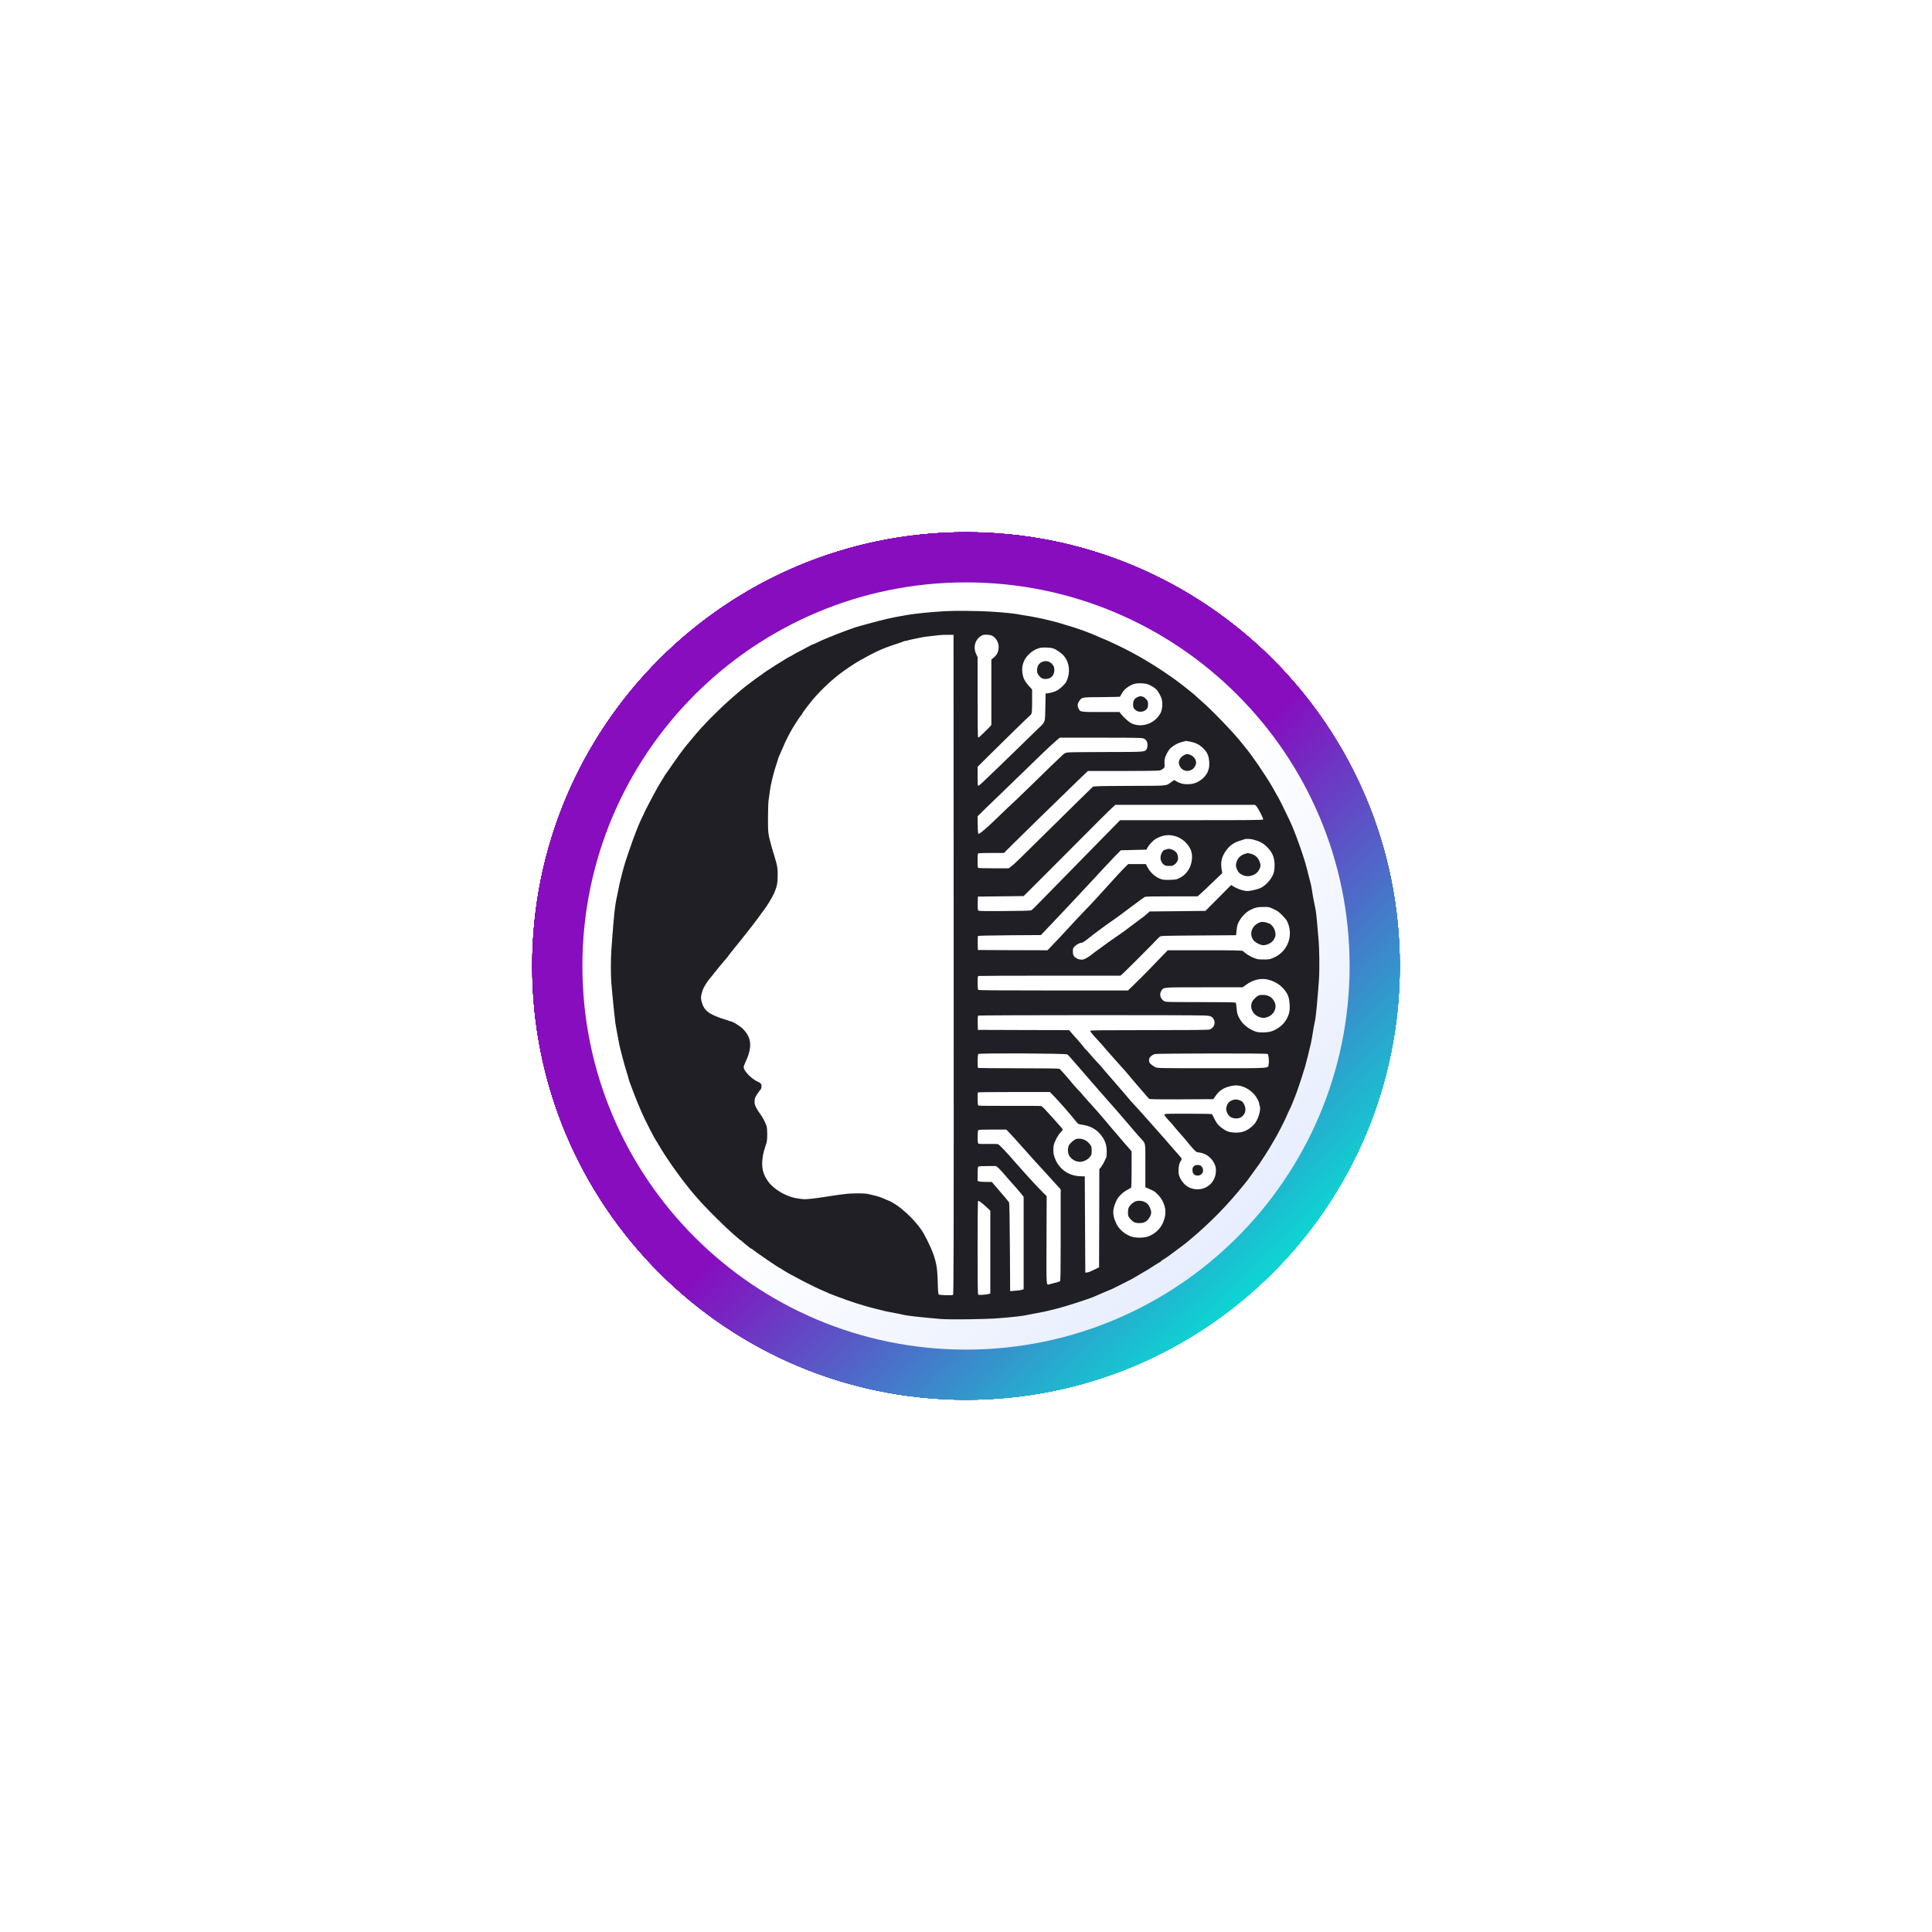 <svg width="1089" height="1089" viewBox="0 0 1089 1089" fill="none" xmlns="http://www.w3.org/2000/svg">
<circle cx="545" cy="544" r="240" fill="#F1F1F1"/>
<g filter="url(#filter0_f_69_7)">
<path d="M760.724 544.5C760.724 663.917 663.917 760.724 544.5 760.724C425.083 760.724 328.276 663.917 328.276 544.5C328.276 425.083 425.083 328.276 544.5 328.276C663.917 328.276 760.724 425.083 760.724 544.5ZM522.878 544.5C522.878 556.442 532.558 566.122 544.5 566.122C556.442 566.122 566.122 556.442 566.122 544.5C566.122 532.558 556.442 522.878 544.5 522.878C532.558 522.878 522.878 532.558 522.878 544.5Z" fill="url(#paint0_linear_69_7)"/>
</g>
<g filter="url(#filter1_f_69_7)">
<path d="M760.724 544.5C760.724 663.917 663.917 760.724 544.5 760.724C425.083 760.724 328.276 663.917 328.276 544.5C328.276 425.083 425.083 328.276 544.5 328.276C663.917 328.276 760.724 425.083 760.724 544.5ZM522.878 544.5C522.878 556.442 532.558 566.122 544.5 566.122C556.442 566.122 566.122 556.442 566.122 544.5C566.122 532.558 556.442 522.878 544.5 522.878C532.558 522.878 522.878 532.558 522.878 544.5Z" fill="url(#paint1_linear_69_7)"/>
</g>
<g filter="url(#filter2_f_69_7)">
<path d="M760.724 544.5C760.724 663.917 663.917 760.724 544.5 760.724C425.083 760.724 328.276 663.917 328.276 544.5C328.276 425.083 425.083 328.276 544.5 328.276C663.917 328.276 760.724 425.083 760.724 544.5ZM522.878 544.5C522.878 556.442 532.558 566.122 544.5 566.122C556.442 566.122 566.122 556.442 566.122 544.5C566.122 532.558 556.442 522.878 544.5 522.878C532.558 522.878 522.878 532.558 522.878 544.5Z" fill="url(#paint2_linear_69_7)"/>
</g>
<g filter="url(#filter3_f_69_7)">
<path d="M760.724 544.5C760.724 663.917 663.917 760.724 544.5 760.724C425.083 760.724 328.276 663.917 328.276 544.5C328.276 425.083 425.083 328.276 544.5 328.276C663.917 328.276 760.724 425.083 760.724 544.5ZM522.878 544.5C522.878 556.442 532.558 566.122 544.5 566.122C556.442 566.122 566.122 556.442 566.122 544.5C566.122 532.558 556.442 522.878 544.5 522.878C532.558 522.878 522.878 532.558 522.878 544.5Z" fill="url(#paint3_linear_69_7)"/>
</g>
<g filter="url(#filter4_f_69_7)">
<path d="M760.724 544.5C760.724 663.917 663.917 760.724 544.5 760.724C425.083 760.724 328.276 663.917 328.276 544.5C328.276 425.083 425.083 328.276 544.5 328.276C663.917 328.276 760.724 425.083 760.724 544.5ZM522.878 544.5C522.878 556.442 532.558 566.122 544.5 566.122C556.442 566.122 566.122 556.442 566.122 544.5C566.122 532.558 556.442 522.878 544.5 522.878C532.558 522.878 522.878 532.558 522.878 544.5Z" fill="url(#paint4_linear_69_7)"/>
</g>
<g filter="url(#filter5_f_69_7)">
<path d="M760.724 544.5C760.724 663.917 663.917 760.724 544.5 760.724C425.083 760.724 328.276 663.917 328.276 544.5C328.276 425.083 425.083 328.276 544.5 328.276C663.917 328.276 760.724 425.083 760.724 544.5ZM522.878 544.5C522.878 556.442 532.558 566.122 544.5 566.122C556.442 566.122 566.122 556.442 566.122 544.5C566.122 532.558 556.442 522.878 544.5 522.878C532.558 522.878 522.878 532.558 522.878 544.5Z" fill="url(#paint5_linear_69_7)"/>
</g>
<g filter="url(#filter6_f_69_7)">
<path d="M760.724 544.5C760.724 663.917 663.917 760.724 544.5 760.724C425.083 760.724 328.276 663.917 328.276 544.5C328.276 425.083 425.083 328.276 544.5 328.276C663.917 328.276 760.724 425.083 760.724 544.5ZM522.878 544.5C522.878 556.442 532.558 566.122 544.5 566.122C556.442 566.122 566.122 556.442 566.122 544.5C566.122 532.558 556.442 522.878 544.5 522.878C532.558 522.878 522.878 532.558 522.878 544.5Z" fill="url(#paint6_linear_69_7)"/>
</g>
<g filter="url(#filter7_f_69_7)">
<path d="M760.724 544.5C760.724 663.917 663.917 760.724 544.5 760.724C425.083 760.724 328.276 663.917 328.276 544.5C328.276 425.083 425.083 328.276 544.5 328.276C663.917 328.276 760.724 425.083 760.724 544.5ZM522.878 544.5C522.878 556.442 532.558 566.122 544.5 566.122C556.442 566.122 566.122 556.442 566.122 544.5C566.122 532.558 556.442 522.878 544.5 522.878C532.558 522.878 522.878 532.558 522.878 544.5Z" fill="url(#paint7_linear_69_7)"/>
</g>
<g filter="url(#filter8_f_69_7)">
<path d="M760.724 544.5C760.724 663.917 663.917 760.724 544.5 760.724C425.083 760.724 328.276 663.917 328.276 544.5C328.276 425.083 425.083 328.276 544.5 328.276C663.917 328.276 760.724 425.083 760.724 544.5ZM522.878 544.5C522.878 556.442 532.558 566.122 544.5 566.122C556.442 566.122 566.122 556.442 566.122 544.5C566.122 532.558 556.442 522.878 544.5 522.878C532.558 522.878 522.878 532.558 522.878 544.5Z" fill="url(#paint8_linear_69_7)"/>
</g>
<g filter="url(#filter9_f_69_7)">
<path d="M760.724 544.5C760.724 663.917 663.917 760.724 544.5 760.724C425.083 760.724 328.276 663.917 328.276 544.5C328.276 425.083 425.083 328.276 544.5 328.276C663.917 328.276 760.724 425.083 760.724 544.5ZM522.878 544.5C522.878 556.442 532.558 566.122 544.5 566.122C556.442 566.122 566.122 556.442 566.122 544.5C566.122 532.558 556.442 522.878 544.5 522.878C532.558 522.878 522.878 532.558 522.878 544.5Z" fill="url(#paint9_linear_69_7)"/>
</g>
<g filter="url(#filter10_f_69_7)">
<path d="M760.724 544.5C760.724 663.917 663.917 760.724 544.5 760.724C425.083 760.724 328.276 663.917 328.276 544.5C328.276 425.083 425.083 328.276 544.5 328.276C663.917 328.276 760.724 425.083 760.724 544.5ZM522.878 544.5C522.878 556.442 532.558 566.122 544.5 566.122C556.442 566.122 566.122 556.442 566.122 544.5C566.122 532.558 556.442 522.878 544.5 522.878C532.558 522.878 522.878 532.558 522.878 544.5Z" fill="url(#paint10_linear_69_7)"/>
</g>
<g filter="url(#filter11_f_69_7)">
<path d="M760.724 544.5C760.724 663.917 663.917 760.724 544.5 760.724C425.083 760.724 328.276 663.917 328.276 544.5C328.276 425.083 425.083 328.276 544.5 328.276C663.917 328.276 760.724 425.083 760.724 544.5ZM522.878 544.5C522.878 556.442 532.558 566.122 544.5 566.122C556.442 566.122 566.122 556.442 566.122 544.5C566.122 532.558 556.442 522.878 544.5 522.878C532.558 522.878 522.878 532.558 522.878 544.5Z" fill="url(#paint11_linear_69_7)"/>
</g>
<g filter="url(#filter12_f_69_7)">
<path d="M760.724 544.5C760.724 663.917 663.917 760.724 544.5 760.724C425.083 760.724 328.276 663.917 328.276 544.5C328.276 425.083 425.083 328.276 544.5 328.276C663.917 328.276 760.724 425.083 760.724 544.5ZM522.878 544.5C522.878 556.442 532.558 566.122 544.5 566.122C556.442 566.122 566.122 556.442 566.122 544.5C566.122 532.558 556.442 522.878 544.5 522.878C532.558 522.878 522.878 532.558 522.878 544.5Z" fill="url(#paint12_linear_69_7)"/>
</g>
<g filter="url(#filter13_f_69_7)">
<path d="M789 544.5C789 679.534 679.534 789 544.5 789C409.466 789 300 679.534 300 544.5C300 409.466 409.466 300 544.5 300C679.534 300 789 409.466 789 544.5ZM520.05 544.5C520.05 558.003 530.997 568.95 544.5 568.95C558.003 568.95 568.95 558.003 568.95 544.5C568.95 530.997 558.003 520.05 544.5 520.05C530.997 520.05 520.05 530.997 520.05 544.5Z" fill="url(#paint13_linear_69_7)"/>
</g>
<g filter="url(#filter14_f_69_7)">
<path d="M789 544.5C789 679.534 679.534 789 544.5 789C409.466 789 300 679.534 300 544.5C300 409.466 409.466 300 544.5 300C679.534 300 789 409.466 789 544.5ZM520.05 544.5C520.05 558.003 530.997 568.95 544.5 568.95C558.003 568.95 568.95 558.003 568.95 544.5C568.95 530.997 558.003 520.05 544.5 520.05C530.997 520.05 520.05 530.997 520.05 544.5Z" fill="url(#paint14_linear_69_7)"/>
</g>
<g filter="url(#filter15_f_69_7)">
<path d="M789 544.5C789 679.534 679.534 789 544.5 789C409.466 789 300 679.534 300 544.5C300 409.466 409.466 300 544.5 300C679.534 300 789 409.466 789 544.5ZM520.05 544.5C520.05 558.003 530.997 568.95 544.5 568.95C558.003 568.95 568.95 558.003 568.95 544.5C568.95 530.997 558.003 520.05 544.5 520.05C530.997 520.05 520.05 530.997 520.05 544.5Z" fill="url(#paint15_linear_69_7)"/>
</g>
<g filter="url(#filter16_f_69_7)">
<path d="M789 544.5C789 679.534 679.534 789 544.5 789C409.466 789 300 679.534 300 544.5C300 409.466 409.466 300 544.5 300C679.534 300 789 409.466 789 544.5ZM520.05 544.5C520.05 558.003 530.997 568.95 544.5 568.95C558.003 568.95 568.95 558.003 568.95 544.5C568.95 530.997 558.003 520.05 544.5 520.05C530.997 520.05 520.05 530.997 520.05 544.5Z" fill="url(#paint16_linear_69_7)"/>
</g>
<g filter="url(#filter17_f_69_7)">
<path d="M789 544.5C789 679.534 679.534 789 544.5 789C409.466 789 300 679.534 300 544.5C300 409.466 409.466 300 544.5 300C679.534 300 789 409.466 789 544.5ZM520.05 544.5C520.05 558.003 530.997 568.95 544.5 568.95C558.003 568.95 568.95 558.003 568.95 544.5C568.95 530.997 558.003 520.05 544.5 520.05C530.997 520.05 520.05 530.997 520.05 544.5Z" fill="url(#paint17_linear_69_7)"/>
</g>
<g filter="url(#filter18_f_69_7)">
<path d="M789 544.5C789 679.534 679.534 789 544.5 789C409.466 789 300 679.534 300 544.5C300 409.466 409.466 300 544.5 300C679.534 300 789 409.466 789 544.5ZM520.05 544.5C520.05 558.003 530.997 568.95 544.5 568.95C558.003 568.95 568.95 558.003 568.95 544.5C568.95 530.997 558.003 520.05 544.5 520.05C530.997 520.05 520.05 530.997 520.05 544.5Z" fill="url(#paint18_linear_69_7)"/>
</g>
<g filter="url(#filter19_f_69_7)">
<path d="M789 544.5C789 679.534 679.534 789 544.5 789C409.466 789 300 679.534 300 544.5C300 409.466 409.466 300 544.5 300C679.534 300 789 409.466 789 544.5ZM520.05 544.5C520.05 558.003 530.997 568.95 544.5 568.95C558.003 568.95 568.95 558.003 568.95 544.5C568.95 530.997 558.003 520.05 544.5 520.05C530.997 520.05 520.05 530.997 520.05 544.5Z" fill="url(#paint19_linear_69_7)"/>
</g>
<g filter="url(#filter20_f_69_7)">
<path d="M789 544.5C789 679.534 679.534 789 544.5 789C409.466 789 300 679.534 300 544.5C300 409.466 409.466 300 544.5 300C679.534 300 789 409.466 789 544.5ZM520.05 544.5C520.05 558.003 530.997 568.95 544.5 568.95C558.003 568.95 568.95 558.003 568.95 544.5C568.95 530.997 558.003 520.05 544.5 520.05C530.997 520.05 520.05 530.997 520.05 544.5Z" fill="url(#paint20_linear_69_7)"/>
</g>
<g filter="url(#filter21_f_69_7)">
<path d="M789 544.5C789 679.534 679.534 789 544.5 789C409.466 789 300 679.534 300 544.5C300 409.466 409.466 300 544.5 300C679.534 300 789 409.466 789 544.5ZM520.05 544.5C520.05 558.003 530.997 568.95 544.5 568.95C558.003 568.95 568.95 558.003 568.95 544.5C568.95 530.997 558.003 520.05 544.5 520.05C530.997 520.05 520.05 530.997 520.05 544.5Z" fill="url(#paint21_linear_69_7)"/>
</g>
<g filter="url(#filter22_f_69_7)">
<path d="M789 544.5C789 679.534 679.534 789 544.5 789C409.466 789 300 679.534 300 544.5C300 409.466 409.466 300 544.5 300C679.534 300 789 409.466 789 544.5ZM520.05 544.5C520.05 558.003 530.997 568.95 544.5 568.95C558.003 568.95 568.95 558.003 568.95 544.5C568.95 530.997 558.003 520.05 544.5 520.05C530.997 520.05 520.05 530.997 520.05 544.5Z" fill="url(#paint22_linear_69_7)"/>
</g>
<g filter="url(#filter23_f_69_7)">
<path d="M760.724 544.5C760.724 663.917 663.917 760.724 544.5 760.724C425.083 760.724 328.276 663.917 328.276 544.5C328.276 425.083 425.083 328.276 544.5 328.276C663.917 328.276 760.724 425.083 760.724 544.5ZM522.878 544.5C522.878 556.442 532.558 566.122 544.5 566.122C556.442 566.122 566.122 556.442 566.122 544.5C566.122 532.558 556.442 522.878 544.5 522.878C532.558 522.878 522.878 532.558 522.878 544.5Z" fill="url(#paint23_linear_69_7)"/>
</g>
<g clip-path="url(#clip0_69_7)">
<g clip-path="url(#clip1_69_7)">
<path d="M544 736C650.039 736 736 650.039 736 544C736 437.961 650.039 352 544 352C437.961 352 352 437.961 352 544C352 650.039 437.961 736 544 736Z" fill="white"/>
<g clip-path="url(#clip2_69_7)">
<path d="M533.144 344.469C524.851 344.946 515.962 345.84 511.368 346.645C510.294 346.854 508.773 347.092 507.938 347.241C504.358 347.778 496.483 349.596 491.382 351.027C489.324 351.594 486.519 352.369 485.118 352.756C483.715 353.114 481.776 353.71 480.792 354.068C479.807 354.426 478.256 354.992 477.362 355.29C475.811 355.797 469.307 358.36 464.683 360.298C463.55 360.775 461.79 361.58 460.806 362.087C459.821 362.564 458.688 363.07 458.27 363.19C457.852 363.309 457.405 363.518 457.226 363.637C457.077 363.756 454.78 364.978 452.155 366.32C449.53 367.661 447.024 369.003 446.606 369.33C446.159 369.629 445.712 369.897 445.622 369.897C445.055 369.897 430.856 378.84 429.872 379.824C429.663 380.062 429.126 380.42 428.738 380.628C427.933 381.046 419.162 387.634 418.148 388.588C417.82 388.886 416.687 389.869 415.613 390.764C414.539 391.658 413.614 392.463 413.525 392.552C413.435 392.642 412.242 393.715 410.84 394.937C407.737 397.68 407.767 397.65 403.8 401.555C397.685 407.517 393.926 411.601 389.034 417.593C388.02 418.815 386.916 420.156 386.558 420.574C386.2 420.991 385.603 421.796 385.186 422.362C384.798 422.929 384.38 423.465 384.291 423.555C384.142 423.674 383.008 425.254 379.697 429.934C379.22 430.59 378.086 432.229 377.221 433.541C376.326 434.853 375.401 436.134 375.192 436.373C374.984 436.611 374.566 437.297 374.268 437.863C373.94 438.43 373.403 439.324 373.075 439.801C371.852 441.5 366.631 451.099 363.887 456.614C359.979 464.513 357.742 470.177 353.715 482.131C352.044 487.08 351.418 489.256 350.284 493.906C350.135 494.473 349.866 495.486 349.688 496.142C349.509 496.798 349.24 498.08 349.061 498.974C348.882 499.868 348.614 501.209 348.464 501.955C348.285 502.7 348.047 503.893 347.898 504.638C347.749 505.383 347.48 506.664 347.301 507.499C346.645 510.689 345.959 517.188 345.243 526.846C345.064 529.29 344.765 533.106 344.616 535.312C344.229 540.529 344.229 549.74 344.616 554.42C345.332 562.737 346.317 572.484 346.854 576.629C347.062 578.059 347.391 579.877 349.061 588.701C349.509 591.056 351.984 600.357 353.088 603.845C353.685 605.723 354.162 607.363 354.162 607.512C354.162 608.406 359.144 621.373 361.679 627.007C363.588 631.359 369.107 642.092 369.823 642.956C370.032 643.194 370.658 644.207 371.195 645.192C372.806 648.143 377.549 655.356 381.009 660.096C388.944 671.007 393.896 676.759 403.68 686.479C407.2 689.995 411.377 693.961 412.928 695.271C414.479 696.583 416.06 697.955 416.448 698.313C416.836 698.7 417.223 698.998 417.343 698.998C417.462 698.998 418.029 699.445 418.596 699.982C419.162 700.519 420.236 701.413 420.982 701.979C421.728 702.545 422.503 703.171 422.712 703.38C422.921 703.589 423.219 703.768 423.369 703.768C423.518 703.768 423.816 703.946 424.025 704.125C425.218 705.258 439.179 714.798 439.656 714.798C439.745 714.798 440.372 715.184 441.058 715.662C444.578 718.046 459.284 725.708 464.087 727.586C465.37 728.123 466.593 728.659 466.771 728.779C466.921 728.927 468.085 729.375 469.307 729.821C470.531 730.269 471.813 730.745 472.142 730.895C474.17 731.73 480.285 733.876 482.432 734.532C483.507 734.83 485.863 735.545 487.654 736.112C489.473 736.648 492.217 737.393 493.768 737.751C495.319 738.108 497.199 738.586 497.944 738.794C498.69 739.004 500.51 739.39 501.971 739.658C506.417 740.464 507.908 740.762 508.832 741.03C510.831 741.596 518.11 742.401 530.012 743.445C535.352 743.892 555.189 743.654 562.975 743.027C571.655 742.342 576.696 741.745 579.829 741.03C580.486 740.881 582.245 740.553 583.707 740.284C587.913 739.509 590.419 739.004 592.357 738.467C593.342 738.198 594.952 737.811 595.937 737.573C599.905 736.618 613.21 732.356 616.221 731.074C616.729 730.836 617.713 730.448 618.46 730.12C619.205 729.821 620.875 729.106 622.218 728.48C623.561 727.884 624.962 727.288 625.35 727.169C625.738 727.049 626.663 726.632 627.408 726.274C628.154 725.887 630.839 724.545 633.374 723.293C635.91 722.012 638.148 720.879 638.296 720.759C638.475 720.611 640.355 719.507 642.473 718.286C646.589 715.959 647.215 715.573 651.035 713.068C652.376 712.233 653.539 711.518 653.66 711.518C653.779 711.518 654.106 711.25 654.435 710.893C654.733 710.534 655.389 710.057 655.896 709.819C656.374 709.551 657.656 708.717 658.7 707.971C663.086 704.781 668.217 700.936 669.38 699.923C670.036 699.326 671.199 698.373 671.886 697.806C675.495 694.884 682.655 688.237 686.801 683.974C692.319 678.28 695.451 674.733 701 667.967C702.819 665.73 702.999 665.521 703.774 664.419C704.192 663.852 704.669 663.167 704.877 662.928C705.355 662.332 708.756 657.623 709.979 655.863C711.71 653.359 715.676 647.099 716.72 645.192C717.079 644.536 717.735 643.462 718.123 642.806C719.733 640.302 724.536 630.942 725.55 628.349C725.849 627.604 726.475 626.202 726.982 625.219C727.489 624.234 728.175 622.625 728.563 621.642C728.921 620.658 729.518 619.168 729.876 618.362C730.621 616.663 733.545 608.108 734.499 604.799C734.857 603.576 735.335 602.086 735.543 601.52C735.901 600.476 738.437 590.401 738.974 587.807C739.243 586.584 739.57 584.588 740.525 578.864C740.704 577.792 740.973 576.45 741.121 575.883C741.658 573.975 742.613 564.108 743.449 552.036C743.836 546.609 743.717 534.925 743.18 529.231C743.031 527.592 742.762 524.431 742.583 522.225C742.165 516.859 741.718 513.223 741.211 511.046C740.585 508.275 739.689 503.386 739.273 500.375C739.123 499.392 738.795 497.87 738.526 496.946C738.258 495.993 737.93 494.77 737.781 494.205C737.632 493.638 737.363 492.564 737.185 491.819C737.005 491.074 736.707 490.001 736.587 489.434C734.798 482.4 729.786 468.389 726.923 462.457C726.356 461.294 724.864 458.224 723.611 455.6C721.583 451.367 720.36 449.102 717.049 443.378C713.2 436.731 705.355 425.284 701.715 421.021C701.298 420.514 700.552 419.59 700.045 418.934C695.839 413.479 682.386 399.498 677.076 395.056C675.943 394.073 674.719 393 674.392 392.642C674.063 392.284 673.227 391.539 672.542 391.002C671.856 390.466 670.065 389.005 668.514 387.753C660.491 381.254 647.992 373.057 638.148 367.87C637.074 367.333 635.612 366.528 634.865 366.141C632.807 365.038 622.904 360.358 622.606 360.358C622.456 360.358 621.293 359.881 620.04 359.285C614.64 356.781 606.885 353.978 600.412 352.16C599.427 351.892 598.294 351.534 597.906 351.385C596.951 350.997 588.181 348.821 585.348 348.285C580.694 347.361 580.098 347.271 578.935 347.092C578.277 347.033 576.995 346.794 576.1 346.645C571.565 345.751 567.419 345.334 557.904 344.708C551.788 344.32 538.037 344.201 533.144 344.469ZM537.56 543.688C537.619 709.462 537.56 729.583 537.171 729.881C536.664 730.269 530.042 730.09 529.237 729.673C528.819 729.464 528.73 728.45 528.58 722.787C528.401 716.615 528.073 713.664 527.208 710.534C527.029 709.938 526.761 708.984 526.612 708.448C525.865 705.795 522.973 699.386 520.705 695.392C516.499 688.088 506.894 679.115 500.599 676.64C499.824 676.343 498.631 675.806 497.914 675.508C496.513 674.882 494.485 674.226 492.276 673.719C491.531 673.54 490.188 673.213 489.294 673.004C487.236 672.527 480.314 672.527 476.318 673.033C473.394 673.362 471.544 673.63 463.789 674.823C458.24 675.687 454.124 676.074 452.751 675.925C452.095 675.836 450.902 675.687 450.067 675.598C444.667 674.942 438.552 671.871 434.555 667.817C432.288 665.521 430.468 662.154 429.931 659.381C429.275 655.863 429.693 651.511 431.095 647.129C431.393 646.234 431.84 644.893 432.049 644.148C432.616 642.33 432.616 636.368 432.049 634.608C431.423 632.671 429.543 629.154 428.35 627.693C427.783 626.977 426.889 625.546 426.322 624.474C425.487 622.864 425.307 622.268 425.337 620.748C425.367 619.168 425.516 618.72 426.71 616.871C427.455 615.709 428.261 614.606 428.529 614.368C429.185 613.831 429.484 612.073 429.066 611.178C428.887 610.761 428.231 610.224 427.605 609.956C423.816 608.376 419.192 603.726 419.192 601.461C419.192 601.073 419.61 599.909 420.117 598.837C424.144 590.371 423.756 584.975 418.775 579.967C416.925 578.119 412.689 575.586 411.436 575.586C411.168 575.586 410.84 575.465 410.691 575.317C410.512 575.198 409.468 574.84 408.304 574.542C407.171 574.244 404.814 573.38 403.084 572.634C398.4 570.607 396.521 568.609 395.477 564.556C394.94 562.439 395 561.515 395.925 558.564C396.491 556.656 398.43 553.467 400.22 551.409C400.727 550.843 401.98 549.293 402.994 547.951C404.038 546.639 405.142 545.239 405.5 544.851C405.858 544.463 406.634 543.539 407.23 542.794C407.827 542.049 408.513 541.244 408.782 541.006C409.02 540.767 409.617 539.992 410.124 539.337C410.87 538.263 412.331 536.415 417.104 530.543C418.566 528.754 422.116 524.252 423.16 522.881C423.667 522.165 424.651 520.914 425.337 520.049C425.994 519.184 427.008 517.843 427.575 517.068C428.141 516.293 428.887 515.22 429.275 514.683C429.633 514.146 430.17 513.492 430.409 513.193C431.99 511.286 435.301 505.83 436.345 503.445C437.985 499.689 438.343 497.811 438.343 493.28C438.343 489.077 438.164 488.033 436.464 482.43C435.808 480.283 435.181 478.137 435.032 477.659C432.914 470.029 432.884 469.82 432.884 461.145C432.914 456.793 433.034 452.441 433.183 451.427C433.332 450.443 433.63 448.416 433.809 446.955C433.988 445.465 434.257 443.676 434.436 442.931C435.36 438.46 436.375 434.614 437.389 431.544C438.045 429.606 438.582 427.907 438.582 427.758C438.582 427.579 439 426.536 439.507 425.433C440.014 424.3 440.849 422.392 441.356 421.17C442.52 418.249 445.204 412.972 446.935 410.14C449.202 406.503 450.991 403.791 451.678 403.016C452.006 402.628 452.304 402.181 452.304 402.062C452.304 401.853 455.406 397.65 457.137 395.533C461.462 390.287 466.861 384.981 472.439 380.539C475.69 377.975 481.419 374.1 484.67 372.282C488.07 370.374 492.874 367.81 493.023 367.81C493.082 367.81 494.126 367.333 495.319 366.737C497.617 365.634 500.48 364.531 505.7 362.832C507.431 362.266 509.071 361.669 509.339 361.52C509.638 361.371 510.145 361.252 510.443 361.252C510.771 361.252 511.338 361.133 511.726 360.984C512.114 360.835 513.218 360.566 514.202 360.358C515.187 360.179 517.125 359.761 518.527 359.463C520.824 358.986 522.286 358.778 529.117 358.033C530.281 357.913 532.607 357.794 534.338 357.824H537.47L537.56 543.688ZM559.126 358.301C561.602 359.523 563.154 362.444 562.886 365.366C562.706 367.601 561.842 369.271 560.14 370.642L558.799 371.745V390.197V408.62L557.844 409.723C557.307 410.349 556.054 411.571 555.07 412.495C554.086 413.419 552.921 414.552 552.475 414.999C552.027 415.476 551.52 415.774 551.34 415.655C551.132 415.536 551.043 408.232 551.043 392.94V370.434L550.267 368.734C548.268 364.561 549.76 359.94 553.727 358.062C554.831 357.526 557.874 357.675 559.126 358.301ZM593.73 365.515C595.61 366.171 598.712 368.406 599.964 370.046C602.918 373.862 603.365 379.198 601.157 384.027C600.471 385.547 597.668 388.23 595.61 389.303C594.267 390.019 592.03 390.645 590.12 390.823L589.375 390.913L589.225 398.663C589.046 407.755 589.494 406.563 584.542 411.303C582.782 413.002 578.099 417.563 574.131 421.438C567.33 428.116 557.486 437.595 553.579 441.232C552.594 442.156 551.61 442.931 551.431 442.931C551.132 442.931 551.043 441.679 551.043 437.565V432.229L557.248 426.029C563.183 420.127 580.395 403.314 580.873 402.986C581.619 402.479 581.768 401.197 581.768 395.086V388.647L580.336 387.097C577.502 384.027 576.518 382 576.219 378.542C575.981 376.187 576.429 373.981 577.562 371.894C579.351 368.555 583.26 365.664 586.689 365.097C588.569 364.799 592.327 365.008 593.73 365.515ZM646.977 385.696C648.499 386.233 650.765 387.574 651.72 388.528C652.586 389.363 654.076 391.897 654.613 393.387C655.508 395.921 655.27 399.915 654.076 402.092C650.855 408.054 643.099 410.558 637.431 407.517C635.97 406.742 632.987 403.97 631.674 402.211L631.048 401.346H620.488C608.764 401.346 608.883 401.376 607.899 399.26C607.213 397.859 607.302 396.726 608.198 395.325C609.749 392.97 609.57 393 620.845 392.94C626.335 392.88 630.988 392.791 631.167 392.731C631.346 392.672 631.854 391.867 632.3 390.943C633.405 388.707 636.298 386.441 639.192 385.517C641.1 384.921 644.949 385.011 646.977 385.696ZM644.531 416.221C646.082 416.877 646.798 418.01 646.798 419.888C646.798 420.872 646.619 421.766 646.32 422.243C645.217 423.883 645.813 423.853 623.918 423.883C612.792 423.883 602.948 424.002 601.993 424.121C600.561 424.3 600.083 424.538 598.861 425.641C597.04 427.281 588.808 435.27 581.023 442.901C577.74 446.121 574.161 449.549 573.117 450.533C570.999 452.441 565.301 457.866 561.036 462.009C556.204 466.689 552.206 470.088 551.699 469.999C551.251 469.909 551.192 469.283 551.102 465.02L551.013 460.131L554.532 456.644C556.471 454.736 559.663 451.665 561.632 449.787C563.601 447.909 569.299 442.395 574.311 437.536C579.321 432.676 584.781 427.37 586.451 425.761C589.882 422.422 593.401 419.143 595.729 417.146L597.31 415.804H620.429C639.4 415.804 643.725 415.864 644.531 416.221ZM670.812 418.04C674.004 418.636 676.092 419.709 678.329 421.885C680.506 424.032 681.342 425.969 681.61 429.546C681.938 434.018 680.179 437.476 676.33 440.04C674.212 441.441 672.094 442.037 669.171 442.037C666.785 442.037 665.085 441.56 663.086 440.397L661.832 439.682L660.371 440.725C657.06 443.08 658.82 442.901 638.565 442.961C628.571 442.991 619.444 443.08 618.25 443.199L616.102 443.378L608.465 450.831C604.26 454.915 595.729 463.321 589.554 469.462C574.638 484.248 571.745 487.05 570.044 488.332L568.583 489.434H560.29C555.726 489.434 551.788 489.345 551.52 489.256C551.102 489.107 551.043 488.451 551.043 485.112C551.043 481.774 551.102 481.118 551.52 480.969C551.788 480.88 555.1 480.789 558.918 480.789H565.868L574.19 472.562C581.53 465.318 587.048 459.923 605.304 442.186C607.81 439.712 610.644 436.999 611.568 436.164L613.239 434.584H632.927C645.635 434.584 653.002 434.465 653.719 434.256C654.345 434.107 655.211 433.63 655.657 433.243C656.463 432.587 656.493 432.438 656.404 430.202C656.344 428.384 656.463 427.519 657 426.238C657.656 424.538 659.118 422.213 659.924 421.557C661.923 419.918 663.771 418.904 665.949 418.308C667.321 417.95 668.425 417.623 668.425 417.623C668.425 417.593 669.499 417.801 670.812 418.04ZM708.07 454.319C708.994 455.183 712.217 461.354 712.007 461.89C711.858 462.248 705.444 462.308 671.617 462.308H631.376L620.518 473.367C609.242 484.874 595.102 499.271 590.717 503.773C583.17 511.494 581.917 512.746 581.35 513.074C580.902 513.342 576.726 513.462 566.226 513.521C553.846 513.611 551.699 513.551 551.37 513.193C551.132 512.895 551.043 511.613 551.102 509.08L551.192 505.383L564.079 505.233L576.995 505.084L582.245 499.868C585.138 497.006 592.686 489.434 599.039 483.055C618.787 463.202 624.544 457.449 626.663 455.511L628.69 453.663H668.007H707.324L708.07 454.319ZM662.996 471.489C666.396 472.681 669.051 474.977 670.871 478.345C672.661 481.684 672.094 487.199 669.558 490.806C668.127 492.833 667.113 493.727 664.696 494.98C663.205 495.755 662.727 495.844 659.476 495.933C656.493 496.023 655.627 495.933 654.226 495.456C651.243 494.413 648.23 491.7 646.679 488.6L645.904 487.05H640.892H635.91L633.046 489.942C631.465 491.551 628.811 494.413 627.139 496.29C625.469 498.169 622.963 500.912 621.592 502.402C620.219 503.863 618.22 506.099 617.087 507.32C615.983 508.543 613.596 511.106 611.748 512.984C609.927 514.862 606.617 518.35 604.439 520.734C599.457 526.161 593.7 532.331 591.82 534.209L590.419 535.64L570.79 535.58L551.192 535.49L551.102 531.645C551.073 529.529 551.132 527.681 551.251 527.562C551.4 527.412 559.425 527.263 569.12 527.174L586.75 527.055L588.658 525.027C591.94 521.539 596.176 517.068 597.429 515.787C598.085 515.131 599.338 513.759 600.233 512.806C601.127 511.851 603.812 508.959 606.229 506.426C608.645 503.893 611.181 501.15 611.926 500.315C612.643 499.511 613.717 498.348 614.283 497.781C615.357 496.679 616.371 495.605 621.74 489.732C623.47 487.855 626.424 484.725 628.304 482.787L631.763 479.269L638.982 479.09L646.231 478.912L646.857 477.719C647.663 476.139 649.9 473.755 651.481 472.831C655.33 470.595 659.088 470.148 662.996 471.489ZM706.488 473.248C710.158 474.262 711.948 475.215 714.095 477.332C716.601 479.836 717.705 481.863 718.242 484.933C718.689 487.526 718.451 490.925 717.645 492.863C716.213 496.29 712.633 499.898 709.651 500.882C707.563 501.598 704.431 502.252 703.237 502.252C701 502.252 697.271 501.001 694.766 499.362L693.96 498.855L686.711 506.158L679.462 513.432L663.712 513.611L647.962 513.759L646.857 514.802C645.724 515.876 643.994 517.248 642.742 518.082C642.324 518.35 641.577 518.917 641.04 519.334C640.504 519.751 638.804 521.033 637.252 522.195C635.701 523.358 634.299 524.401 634.12 524.551C633.792 524.789 631.226 526.637 628.304 528.634C624.276 531.407 622.785 532.48 622.636 532.659C622.546 532.749 621.085 533.821 619.354 535.044C617.624 536.265 615.954 537.518 615.625 537.815C614.462 538.859 611.837 540.469 610.823 540.767C608.973 541.274 606.498 540.439 605.394 538.949C604.887 538.263 604.737 537.637 604.737 536.265C604.737 534.626 604.826 534.388 605.721 533.464C606.795 532.42 608.496 531.467 609.361 531.467C610.107 531.467 610.942 530.959 613.836 528.664C615.327 527.502 617.057 526.131 617.713 525.654C618.37 525.176 619.056 524.67 619.205 524.551C620.16 523.776 626.812 519.006 628.751 517.694C630.451 516.532 631.048 516.084 638.177 510.719C641.698 508.095 644.86 505.77 645.217 505.592C645.694 505.324 649.93 505.233 660.461 505.233H675.048L676.957 503.534C678.001 502.611 681.133 499.659 683.907 496.976L688.949 492.118L688.561 489.852C687.935 485.917 688.62 482.936 690.946 479.657C693.065 476.587 695.511 474.857 699.15 473.814C700.135 473.517 701.208 473.188 701.537 473.039C702.252 472.711 704.968 472.831 706.488 473.248ZM716.78 511.911C717.586 512.299 718.779 512.836 719.405 513.163C720.986 513.879 724.686 517.634 725.52 519.304C729.308 527.174 725.908 536.386 717.913 539.813C715.706 540.767 715.319 540.827 712.276 540.827C709.263 540.827 708.815 540.767 706.519 539.843C704.431 539.008 702.044 537.488 700.552 536.027C700.224 535.73 695.958 535.64 679.194 535.64H658.223L654.076 539.902C651.81 542.257 648.529 545.656 646.798 547.445C645.068 549.233 641.906 552.393 639.729 554.48L635.82 558.295H593.789C561.483 558.295 551.669 558.206 551.4 557.938C551.162 557.699 551.043 556.388 551.043 553.943C551.043 550.902 551.132 550.276 551.52 550.127C551.788 550.038 569.895 549.949 591.761 549.949H631.525L632.807 548.875C633.942 547.921 651.154 530.692 652.406 529.231C652.705 528.902 653.242 528.367 653.63 528.038C654.286 527.473 654.852 527.442 675.555 527.293L696.764 527.144L696.973 524.64C697.092 523.269 697.39 521.6 697.658 520.914C698.942 517.664 701.955 514.267 704.758 512.895C707.682 511.464 708.637 511.256 712.007 511.226C714.871 511.195 715.468 511.286 716.78 511.911ZM714.901 552.214C718.6 553.168 721.792 555.165 723.999 557.938C726.087 560.531 726.744 562.469 726.952 566.792C727.131 570.159 726.386 572.783 724.446 575.645C722.836 578 719.912 580.206 716.93 581.249C714.721 582.024 710.098 582.173 708.1 581.577C704.818 580.563 701.268 578.059 699.568 575.525C697.779 572.902 697.242 571.442 697.032 568.371C696.913 566.851 696.705 565.42 696.525 565.212C696.317 564.943 691.961 564.854 676.658 564.854C657.656 564.854 657.06 564.824 656.105 564.257C654.017 562.976 653.331 560.293 654.643 558.384C655.956 556.418 654.942 556.507 678.806 556.507H700.433L702.193 555.225C706.25 552.214 710.785 551.142 714.901 552.214ZM678.776 572.395C682.326 572.544 683.101 572.843 684.086 574.482C685.399 576.599 684.205 579.58 681.789 580.295C680.894 580.563 672.393 580.652 647.574 580.652C620.756 580.652 614.581 580.713 614.581 581.04C614.581 581.577 615.268 582.471 618.31 585.75C619.801 587.33 621.8 589.596 622.785 590.788C623.769 591.951 625.051 593.412 625.619 594.038C626.186 594.693 627.468 596.124 628.452 597.227C630.839 599.909 632.658 601.967 634.18 603.606C634.865 604.351 635.79 605.455 636.268 606.051C636.715 606.648 638.833 609.151 640.921 611.565C643.039 613.98 645.337 616.633 645.993 617.438C646.679 618.243 647.425 619.077 647.633 619.287C647.962 619.644 651.064 619.704 665.979 619.644L683.907 619.555L685.04 617.915C687.457 614.398 690.023 612.848 694.885 611.954C698.882 611.238 703.536 613.086 706.876 616.752C708.219 618.243 709.74 621.015 709.74 622.029C709.74 622.298 709.889 622.924 710.098 623.459C710.904 625.695 709.024 631.598 706.757 633.923C703.446 637.321 700.194 638.663 695.72 638.395C692.796 638.245 691.245 637.68 688.769 635.861C686.621 634.251 685.696 633.088 684.414 630.436C683.848 629.213 683.221 628.111 683.071 627.99C682.893 627.871 676.807 627.752 669.558 627.752C657.507 627.752 656.344 627.782 656.344 628.23C656.344 628.736 657.567 630.287 659.774 632.612C660.431 633.298 661.206 634.162 661.445 634.549C661.713 634.907 662.369 635.712 662.936 636.338C663.504 636.934 664.696 638.305 665.592 639.379C666.486 640.451 667.68 641.823 668.246 642.419C668.813 643.045 669.469 643.85 669.708 644.207C669.976 644.595 671.11 645.907 672.213 647.158C674.123 649.275 674.362 649.454 675.674 649.574C679.462 649.99 682.685 652.256 684.385 655.684C685.219 657.383 685.369 658.009 685.369 659.827C685.369 665.79 680.864 670.381 674.958 670.381C670.723 670.381 667.292 668.175 665.263 664.12C664.457 662.511 664.308 661.884 664.279 659.948C664.249 657.771 664.756 655.476 665.442 654.581C666.277 653.508 666.218 653.031 665.085 651.78C664.457 651.064 663.205 649.663 662.31 648.649C661.415 647.606 660.013 645.996 659.177 645.073C658.373 644.118 657.358 642.956 656.97 642.479C656.135 641.495 653.331 638.334 649.333 633.863C647.871 632.194 645.813 629.899 644.8 628.765C643.786 627.604 642.592 626.262 642.114 625.755C637.342 620.568 636.298 619.436 635.731 618.661C635.343 618.154 634.956 617.707 634.865 617.617C634.776 617.527 633.971 616.604 633.076 615.531C632.181 614.457 629.974 611.894 628.154 609.837C622.606 603.487 621.621 602.325 621.174 601.729C620.936 601.4 620.249 600.625 619.682 600.03C618.161 598.48 614.313 594.217 613.567 593.232C613.239 592.786 612.582 592.1 612.136 591.682C611.658 591.265 611.031 590.55 610.733 590.073C610.405 589.596 609.48 588.463 608.675 587.539C607.839 586.614 606.139 584.707 604.887 583.276L602.619 580.652L576.906 580.593L551.192 580.504L551.102 576.629C551.043 573.618 551.102 572.694 551.431 572.455C551.848 572.157 671.736 572.098 678.776 572.395ZM601.605 594.336C601.933 594.574 602.799 595.438 603.514 596.274C604.23 597.108 605.483 598.539 606.258 599.433C607.064 600.327 610.196 603.964 613.239 607.482C616.282 610.999 619.504 614.695 620.368 615.68C621.233 616.663 623.202 618.869 624.694 620.598C626.215 622.327 628.183 624.533 629.049 625.517C629.914 626.5 631.943 628.856 633.554 630.733C640.176 638.484 641.339 639.855 642.801 641.436C645.904 644.893 645.605 643.164 645.605 656.996V669.188L647.335 669.963C648.26 670.381 649.483 670.948 650.02 671.186C651.511 671.871 654.196 674.763 655.211 676.789C657.418 681.082 657.477 684.957 655.36 689.579C653.838 692.857 650.855 695.57 647.245 696.912C644.68 697.865 639.937 697.865 637.401 696.912C633.673 695.511 630.6 692.738 629.108 689.459C626.871 684.6 626.961 681.559 629.467 676.373C630.392 674.464 633.046 671.901 635.283 670.768C636.446 670.171 637.49 669.546 637.611 669.367C637.73 669.188 637.849 664.538 637.849 659.023V649.007L636.894 647.844C636.357 647.218 635.373 646.086 634.687 645.34C634.001 644.595 633.195 643.671 632.898 643.283C632.599 642.896 631.674 641.823 630.899 640.899C626.513 635.831 624.635 633.595 622.785 631.359C621.293 629.542 616.879 624.504 612.523 619.733C611.27 618.362 610.048 616.931 609.808 616.604C609.57 616.246 608.943 615.561 608.436 615.083C607.421 614.159 604.558 610.85 600.293 605.752C598.89 604.113 597.458 602.623 597.101 602.444C596.683 602.265 588.39 602.145 574.042 602.145C561.692 602.145 551.49 602.056 551.311 601.967C550.893 601.699 550.954 594.574 551.431 594.098C551.998 593.531 600.77 593.739 601.605 594.336ZM714.483 594.038C715.05 594.395 715.438 597.943 715.11 599.731C714.632 602.325 717.526 602.115 683.012 602.115C652.883 602.115 652.436 602.115 651.154 601.52C650.467 601.162 649.393 600.446 648.796 599.909C647.842 599.045 647.693 598.718 647.693 597.644C647.693 596.571 647.871 596.213 648.737 595.379C649.363 594.813 650.318 594.276 651.064 594.127C652.705 593.739 713.917 593.68 714.483 594.038ZM594.177 617.975C598.025 621.999 602.56 627.215 606.766 632.432C607.661 633.565 607.869 633.655 610.048 633.983C614.373 634.638 617.415 636.219 619.892 638.99C622.725 642.211 623.829 645.012 623.829 649.096C623.829 650.646 623.71 652.137 623.531 652.434C623.381 652.703 622.933 653.687 622.546 654.581C622.158 655.476 621.352 656.846 620.756 657.652L619.652 659.052L619.593 686.717L619.504 714.35L617.683 715.244C614.731 716.705 613.448 717.212 612.582 717.271L611.748 717.331L611.599 690.205L611.449 663.077L609.063 663.018C601.814 662.839 596.087 658.368 594.088 651.302C593.64 649.633 593.611 646.771 594.029 645.192C594.625 643.015 596.355 639.855 597.727 638.395C598.473 637.619 599.069 636.844 599.069 636.725C599.069 636.457 597.19 634.251 593.282 629.988C591.911 628.498 590.09 626.47 589.195 625.487C588.301 624.474 587.257 623.549 586.839 623.459C586.421 623.34 578.367 623.311 568.94 623.34C559.485 623.37 551.61 623.311 551.4 623.162C551.013 622.924 550.863 616.096 551.251 615.739C551.34 615.62 560.529 615.531 571.625 615.531H591.79L594.177 617.975ZM568.732 638.275C569.598 639.14 570.731 640.362 571.298 641.018C571.864 641.674 573.057 643.015 573.982 644.029C574.907 645.012 576.458 646.742 577.443 647.874C580.187 650.975 581.857 652.852 582.513 653.568C582.842 653.926 584.244 655.476 585.645 656.996C587.048 658.517 588.658 660.275 589.225 660.901C589.792 661.498 591.015 662.839 591.911 663.852C592.805 664.865 594.536 666.744 595.729 668.056L597.876 670.411V696.137C597.876 716.377 597.787 721.952 597.518 722.161C597.19 722.399 594.595 723.174 591.374 723.949C589.702 724.367 589.792 725.499 589.882 698.789L589.971 674.256L587.077 671.334C585.496 669.755 583.557 667.698 582.752 666.804C581.976 665.909 580.783 664.627 580.127 663.942C579.471 663.256 578.337 662.004 577.592 661.139C576.845 660.275 575.712 658.993 575.056 658.307C574.4 657.623 573.237 656.311 572.49 655.446C567.3 649.364 563.213 645.102 562.468 644.893C562.02 644.804 559.395 644.744 556.621 644.804C552.444 644.863 551.55 644.804 551.34 644.446C550.924 643.761 550.954 637.5 551.4 637.053C551.669 636.784 553.876 636.695 559.485 636.695H567.211L568.732 638.275ZM562.587 658.218C563.213 658.755 563.989 659.53 564.346 659.948C564.705 660.364 565.301 661.02 565.66 661.438C566.018 661.855 566.882 662.839 567.569 663.644C568.225 664.449 569.18 665.521 569.657 666.029C572.043 668.621 574.519 671.453 575.682 672.944L576.995 674.613V700.638V726.662L576.189 726.959C575.414 727.258 573.027 727.556 570.432 727.705L569.388 727.764L569.239 703.023C569.15 687.313 568.97 678.101 568.792 677.774C568.404 677.148 564.198 672.139 560.618 668.056L559.007 666.207H555.786C554.026 666.207 552.236 666.088 551.818 665.909L551.043 665.611V661.795C551.043 659.232 551.162 657.861 551.4 657.623C551.639 657.383 553.22 657.264 556.621 657.264H561.454L562.587 658.218ZM553.519 678.19C554.383 678.876 555.786 680.129 556.651 680.933L558.202 682.424V705.736V729.046L557.396 729.345C556.293 729.762 551.877 730.059 551.4 729.762C551.102 729.554 551.043 724.188 551.043 703.5C551.043 689.19 551.132 677.356 551.221 677.207C551.52 676.73 551.968 676.909 553.519 678.19Z" fill="#1F1F25"/>
<path d="M587.167 373.205C585.586 374.01 584.839 375.173 584.601 377.2C584.392 378.869 584.69 379.794 586.002 381.254C586.987 382.357 587.793 382.715 589.374 382.715C592.296 382.715 594.295 380.688 594.295 377.737C594.265 376.336 594.117 375.769 593.461 374.815C591.999 372.729 589.433 372.073 587.167 373.205ZM641.876 392.643C640.265 393.269 639.669 393.746 639.162 394.7C638.506 395.952 638.506 398.277 639.162 399.261C640.773 401.735 644.62 401.854 646.47 399.529C646.948 398.933 647.096 398.307 647.096 396.995C647.096 395.415 647.007 395.117 646.052 394.074C645.486 393.448 644.711 392.852 644.323 392.762C643.964 392.703 643.457 392.553 643.219 392.464C642.98 392.375 642.383 392.464 641.876 392.643ZM667.531 425.552C665.473 426.625 664.219 428.622 664.518 430.351C665.025 433.571 668.157 435.389 671.14 434.137C672.363 433.63 672.781 433.243 673.617 431.872C674.869 429.815 673.974 427.132 671.588 425.82C669.946 424.926 668.813 424.866 667.531 425.552ZM657.089 478.852C656.432 479.09 655.865 479.3 655.836 479.3C655.776 479.3 655.418 479.836 654.971 480.521C653.51 482.846 654.017 485.888 656.135 487.468C656.79 487.944 657.417 488.094 658.998 488.094C660.758 488.094 661.145 487.974 662.13 487.229C663.592 486.126 664.218 484.636 663.98 482.937C663.711 481.058 663.025 480.075 661.265 479.181C659.505 478.315 658.789 478.256 657.089 478.852ZM701.925 481.237C699.598 481.863 697.957 483.324 697.121 485.5C696.465 487.169 696.495 488.392 697.24 490.031C698.017 491.789 698.554 492.326 700.283 493.19C703.267 494.711 707.473 493.638 709.323 490.895C710.724 488.779 710.844 487.407 709.74 485.142C708.726 482.965 707.383 481.863 704.937 481.207C704.043 480.999 703.326 480.819 703.326 480.819C703.326 480.819 702.7 481.029 701.925 481.237ZM709.143 520.348C704.996 522.464 703.982 527.621 707.144 530.573C708.01 531.407 709.918 532.39 711.231 532.689C713.468 533.195 717.107 531.496 718.062 529.499C718.271 529.023 718.569 528.396 718.718 528.129C719.195 527.174 718.987 525.177 718.24 523.567C717.495 522.046 715.885 520.437 715.049 520.437C714.811 520.437 714.512 520.318 714.363 520.169C714.185 520.02 713.319 519.811 712.424 519.721C710.992 519.543 710.575 519.632 709.143 520.348ZM710.127 560.889C708.964 561.038 706.637 563.036 705.862 564.586C704.221 567.775 706.04 571.83 709.65 573.201C711.679 573.946 712.604 573.946 714.632 573.201C718.062 571.919 719.852 568.193 718.539 565.063C717.198 561.813 714.304 560.382 710.127 560.889ZM694.019 620.389C692.527 621.164 691.901 621.939 691.394 623.727C691.065 624.801 691.065 625.248 691.424 626.5C692.17 629.035 694.108 630.435 696.794 630.435C698.613 630.435 699.986 629.75 701.089 628.26C702.521 626.292 702.252 623.489 700.402 621.135C699.865 620.449 697.718 619.704 696.346 619.704C695.75 619.733 694.706 620.031 694.019 620.389ZM672.9 657.413C672.304 657.98 672.154 658.427 672.154 659.53C672.154 661.527 673.198 662.63 675.077 662.63C677.792 662.63 679.105 659.679 677.344 657.593C676.688 656.788 676.39 656.668 675.107 656.668C673.914 656.668 673.467 656.818 672.9 657.413ZM640.235 677.118C638.713 677.594 636.804 679.324 636.177 680.785C635.67 682.006 635.64 684.898 636.148 685.763C636.923 687.133 638.564 688.683 639.608 689.042C641.189 689.608 643.755 689.549 645.186 688.893C647.125 688.029 648.885 685.375 648.885 683.348C648.885 682.156 647.901 679.741 647.006 678.787C645.425 677.088 642.531 676.373 640.235 677.118ZM606.556 642.032C605.571 642.3 603.215 644.327 602.558 645.489C601.992 646.563 601.783 648.44 602.112 649.931C602.679 652.644 605.692 654.88 608.733 654.88C610.673 654.88 612.97 653.777 614.193 652.287C615.296 650.945 615.326 650.826 615.326 648.62C615.326 646.474 615.267 646.266 614.193 644.835C612.463 642.479 609.361 641.346 606.556 642.032Z" fill="#1F1F25"/>
</g>
</g>
</g>
<defs>
<filter id="filter0_f_69_7" x="308.276" y="308.276" width="472.449" height="472.449" filterUnits="userSpaceOnUse" color-interpolation-filters="sRGB">
<feFlood flood-opacity="0" result="BackgroundImageFix"/>
<feBlend mode="normal" in="SourceGraphic" in2="BackgroundImageFix" result="shape"/>
<feGaussianBlur stdDeviation="10" result="effect1_foregroundBlur_69_7"/>
</filter>
<filter id="filter1_f_69_7" x="308.276" y="308.276" width="472.449" height="472.449" filterUnits="userSpaceOnUse" color-interpolation-filters="sRGB">
<feFlood flood-opacity="0" result="BackgroundImageFix"/>
<feBlend mode="normal" in="SourceGraphic" in2="BackgroundImageFix" result="shape"/>
<feGaussianBlur stdDeviation="10" result="effect1_foregroundBlur_69_7"/>
</filter>
<filter id="filter2_f_69_7" x="308.276" y="308.276" width="472.449" height="472.449" filterUnits="userSpaceOnUse" color-interpolation-filters="sRGB">
<feFlood flood-opacity="0" result="BackgroundImageFix"/>
<feBlend mode="normal" in="SourceGraphic" in2="BackgroundImageFix" result="shape"/>
<feGaussianBlur stdDeviation="10" result="effect1_foregroundBlur_69_7"/>
</filter>
<filter id="filter3_f_69_7" x="228.276" y="228.276" width="632.449" height="632.449" filterUnits="userSpaceOnUse" color-interpolation-filters="sRGB">
<feFlood flood-opacity="0" result="BackgroundImageFix"/>
<feBlend mode="normal" in="SourceGraphic" in2="BackgroundImageFix" result="shape"/>
<feGaussianBlur stdDeviation="50" result="effect1_foregroundBlur_69_7"/>
</filter>
<filter id="filter4_f_69_7" x="178.276" y="178.276" width="732.449" height="732.449" filterUnits="userSpaceOnUse" color-interpolation-filters="sRGB">
<feFlood flood-opacity="0" result="BackgroundImageFix"/>
<feBlend mode="normal" in="SourceGraphic" in2="BackgroundImageFix" result="shape"/>
<feGaussianBlur stdDeviation="75" result="effect1_foregroundBlur_69_7"/>
</filter>
<filter id="filter5_f_69_7" x="128.276" y="128.276" width="832.449" height="832.449" filterUnits="userSpaceOnUse" color-interpolation-filters="sRGB">
<feFlood flood-opacity="0" result="BackgroundImageFix"/>
<feBlend mode="normal" in="SourceGraphic" in2="BackgroundImageFix" result="shape"/>
<feGaussianBlur stdDeviation="100" result="effect1_foregroundBlur_69_7"/>
</filter>
<filter id="filter6_f_69_7" x="78.275" y="78.275" width="932.449" height="932.449" filterUnits="userSpaceOnUse" color-interpolation-filters="sRGB">
<feFlood flood-opacity="0" result="BackgroundImageFix"/>
<feBlend mode="normal" in="SourceGraphic" in2="BackgroundImageFix" result="shape"/>
<feGaussianBlur stdDeviation="125" result="effect1_foregroundBlur_69_7"/>
</filter>
<filter id="filter7_f_69_7" x="228.276" y="228.276" width="632.449" height="632.449" filterUnits="userSpaceOnUse" color-interpolation-filters="sRGB">
<feFlood flood-opacity="0" result="BackgroundImageFix"/>
<feBlend mode="normal" in="SourceGraphic" in2="BackgroundImageFix" result="shape"/>
<feGaussianBlur stdDeviation="50" result="effect1_foregroundBlur_69_7"/>
</filter>
<filter id="filter8_f_69_7" x="228.276" y="228.276" width="632.449" height="632.449" filterUnits="userSpaceOnUse" color-interpolation-filters="sRGB">
<feFlood flood-opacity="0" result="BackgroundImageFix"/>
<feBlend mode="normal" in="SourceGraphic" in2="BackgroundImageFix" result="shape"/>
<feGaussianBlur stdDeviation="50" result="effect1_foregroundBlur_69_7"/>
</filter>
<filter id="filter9_f_69_7" x="228.276" y="228.276" width="632.449" height="632.449" filterUnits="userSpaceOnUse" color-interpolation-filters="sRGB">
<feFlood flood-opacity="0" result="BackgroundImageFix"/>
<feBlend mode="normal" in="SourceGraphic" in2="BackgroundImageFix" result="shape"/>
<feGaussianBlur stdDeviation="50" result="effect1_foregroundBlur_69_7"/>
</filter>
<filter id="filter10_f_69_7" x="228.276" y="228.276" width="632.449" height="632.449" filterUnits="userSpaceOnUse" color-interpolation-filters="sRGB">
<feFlood flood-opacity="0" result="BackgroundImageFix"/>
<feBlend mode="normal" in="SourceGraphic" in2="BackgroundImageFix" result="shape"/>
<feGaussianBlur stdDeviation="50" result="effect1_foregroundBlur_69_7"/>
</filter>
<filter id="filter11_f_69_7" x="228.276" y="228.276" width="632.449" height="632.449" filterUnits="userSpaceOnUse" color-interpolation-filters="sRGB">
<feFlood flood-opacity="0" result="BackgroundImageFix"/>
<feBlend mode="normal" in="SourceGraphic" in2="BackgroundImageFix" result="shape"/>
<feGaussianBlur stdDeviation="50" result="effect1_foregroundBlur_69_7"/>
</filter>
<filter id="filter12_f_69_7" x="228.276" y="228.276" width="632.449" height="632.449" filterUnits="userSpaceOnUse" color-interpolation-filters="sRGB">
<feFlood flood-opacity="0" result="BackgroundImageFix"/>
<feBlend mode="normal" in="SourceGraphic" in2="BackgroundImageFix" result="shape"/>
<feGaussianBlur stdDeviation="50" result="effect1_foregroundBlur_69_7"/>
</filter>
<filter id="filter13_f_69_7" x="200" y="200" width="689" height="689" filterUnits="userSpaceOnUse" color-interpolation-filters="sRGB">
<feFlood flood-opacity="0" result="BackgroundImageFix"/>
<feBlend mode="normal" in="SourceGraphic" in2="BackgroundImageFix" result="shape"/>
<feGaussianBlur stdDeviation="50" result="effect1_foregroundBlur_69_7"/>
</filter>
<filter id="filter14_f_69_7" x="200" y="200" width="689" height="689" filterUnits="userSpaceOnUse" color-interpolation-filters="sRGB">
<feFlood flood-opacity="0" result="BackgroundImageFix"/>
<feBlend mode="normal" in="SourceGraphic" in2="BackgroundImageFix" result="shape"/>
<feGaussianBlur stdDeviation="50" result="effect1_foregroundBlur_69_7"/>
</filter>
<filter id="filter15_f_69_7" x="200" y="200" width="689" height="689" filterUnits="userSpaceOnUse" color-interpolation-filters="sRGB">
<feFlood flood-opacity="0" result="BackgroundImageFix"/>
<feBlend mode="normal" in="SourceGraphic" in2="BackgroundImageFix" result="shape"/>
<feGaussianBlur stdDeviation="50" result="effect1_foregroundBlur_69_7"/>
</filter>
<filter id="filter16_f_69_7" x="200" y="200" width="689" height="689" filterUnits="userSpaceOnUse" color-interpolation-filters="sRGB">
<feFlood flood-opacity="0" result="BackgroundImageFix"/>
<feBlend mode="normal" in="SourceGraphic" in2="BackgroundImageFix" result="shape"/>
<feGaussianBlur stdDeviation="50" result="effect1_foregroundBlur_69_7"/>
</filter>
<filter id="filter17_f_69_7" x="200" y="200" width="689" height="689" filterUnits="userSpaceOnUse" color-interpolation-filters="sRGB">
<feFlood flood-opacity="0" result="BackgroundImageFix"/>
<feBlend mode="normal" in="SourceGraphic" in2="BackgroundImageFix" result="shape"/>
<feGaussianBlur stdDeviation="50" result="effect1_foregroundBlur_69_7"/>
</filter>
<filter id="filter18_f_69_7" x="0" y="0" width="1089" height="1089" filterUnits="userSpaceOnUse" color-interpolation-filters="sRGB">
<feFlood flood-opacity="0" result="BackgroundImageFix"/>
<feBlend mode="normal" in="SourceGraphic" in2="BackgroundImageFix" result="shape"/>
<feGaussianBlur stdDeviation="150" result="effect1_foregroundBlur_69_7"/>
</filter>
<filter id="filter19_f_69_7" x="0" y="0" width="1089" height="1089" filterUnits="userSpaceOnUse" color-interpolation-filters="sRGB">
<feFlood flood-opacity="0" result="BackgroundImageFix"/>
<feBlend mode="normal" in="SourceGraphic" in2="BackgroundImageFix" result="shape"/>
<feGaussianBlur stdDeviation="150" result="effect1_foregroundBlur_69_7"/>
</filter>
<filter id="filter20_f_69_7" x="0" y="0" width="1089" height="1089" filterUnits="userSpaceOnUse" color-interpolation-filters="sRGB">
<feFlood flood-opacity="0" result="BackgroundImageFix"/>
<feBlend mode="normal" in="SourceGraphic" in2="BackgroundImageFix" result="shape"/>
<feGaussianBlur stdDeviation="150" result="effect1_foregroundBlur_69_7"/>
</filter>
<filter id="filter21_f_69_7" x="200" y="200" width="689" height="689" filterUnits="userSpaceOnUse" color-interpolation-filters="sRGB">
<feFlood flood-opacity="0" result="BackgroundImageFix"/>
<feBlend mode="normal" in="SourceGraphic" in2="BackgroundImageFix" result="shape"/>
<feGaussianBlur stdDeviation="50" result="effect1_foregroundBlur_69_7"/>
</filter>
<filter id="filter22_f_69_7" x="100" y="100" width="889" height="889" filterUnits="userSpaceOnUse" color-interpolation-filters="sRGB">
<feFlood flood-opacity="0" result="BackgroundImageFix"/>
<feBlend mode="normal" in="SourceGraphic" in2="BackgroundImageFix" result="shape"/>
<feGaussianBlur stdDeviation="100" result="effect1_foregroundBlur_69_7"/>
</filter>
<filter id="filter23_f_69_7" x="326.276" y="326.276" width="436.449" height="436.449" filterUnits="userSpaceOnUse" color-interpolation-filters="sRGB">
<feFlood flood-opacity="0" result="BackgroundImageFix"/>
<feBlend mode="normal" in="SourceGraphic" in2="BackgroundImageFix" result="shape"/>
<feGaussianBlur stdDeviation="1" result="effect1_foregroundBlur_69_7"/>
</filter>
<linearGradient id="paint0_linear_69_7" x1="694.752" y1="695.097" x2="557.971" y2="554.517" gradientUnits="userSpaceOnUse">
<stop stop-color="#0FD2D2"/>
<stop offset="1" stop-color="#870DBF"/>
</linearGradient>
<linearGradient id="paint1_linear_69_7" x1="694.752" y1="695.097" x2="557.971" y2="554.517" gradientUnits="userSpaceOnUse">
<stop stop-color="#0FD2D2"/>
<stop offset="1" stop-color="#870DBF"/>
</linearGradient>
<linearGradient id="paint2_linear_69_7" x1="694.752" y1="695.097" x2="557.971" y2="554.517" gradientUnits="userSpaceOnUse">
<stop stop-color="#0FD2D2"/>
<stop offset="1" stop-color="#870DBF"/>
</linearGradient>
<linearGradient id="paint3_linear_69_7" x1="694.752" y1="695.097" x2="557.971" y2="554.517" gradientUnits="userSpaceOnUse">
<stop stop-color="#0FD2D2"/>
<stop offset="1" stop-color="#870DBF"/>
</linearGradient>
<linearGradient id="paint4_linear_69_7" x1="694.752" y1="695.097" x2="557.971" y2="554.517" gradientUnits="userSpaceOnUse">
<stop stop-color="#0FD2D2"/>
<stop offset="1" stop-color="#870DBF"/>
</linearGradient>
<linearGradient id="paint5_linear_69_7" x1="694.752" y1="695.097" x2="557.971" y2="554.517" gradientUnits="userSpaceOnUse">
<stop stop-color="#0FD2D2"/>
<stop offset="1" stop-color="#870DBF"/>
</linearGradient>
<linearGradient id="paint6_linear_69_7" x1="694.752" y1="695.097" x2="557.971" y2="554.517" gradientUnits="userSpaceOnUse">
<stop stop-color="#0FD2D2"/>
<stop offset="1" stop-color="#870DBF"/>
</linearGradient>
<linearGradient id="paint7_linear_69_7" x1="694.752" y1="695.097" x2="557.971" y2="554.517" gradientUnits="userSpaceOnUse">
<stop stop-color="#0FD2D2"/>
<stop offset="1" stop-color="#870DBF"/>
</linearGradient>
<linearGradient id="paint8_linear_69_7" x1="694.752" y1="695.097" x2="557.971" y2="554.517" gradientUnits="userSpaceOnUse">
<stop stop-color="#0FD2D2"/>
<stop offset="1" stop-color="#870DBF"/>
</linearGradient>
<linearGradient id="paint9_linear_69_7" x1="694.752" y1="695.097" x2="557.971" y2="554.517" gradientUnits="userSpaceOnUse">
<stop stop-color="#0FD2D2"/>
<stop offset="1" stop-color="#870DBF"/>
</linearGradient>
<linearGradient id="paint10_linear_69_7" x1="694.752" y1="695.097" x2="557.971" y2="554.517" gradientUnits="userSpaceOnUse">
<stop stop-color="#0FD2D2"/>
<stop offset="1" stop-color="#870DBF"/>
</linearGradient>
<linearGradient id="paint11_linear_69_7" x1="694.752" y1="695.097" x2="557.971" y2="554.517" gradientUnits="userSpaceOnUse">
<stop stop-color="#0FD2D2"/>
<stop offset="1" stop-color="#870DBF"/>
</linearGradient>
<linearGradient id="paint12_linear_69_7" x1="694.752" y1="695.097" x2="557.971" y2="554.517" gradientUnits="userSpaceOnUse">
<stop stop-color="#0FD2D2"/>
<stop offset="1" stop-color="#870DBF"/>
</linearGradient>
<linearGradient id="paint13_linear_69_7" x1="714.4" y1="714.791" x2="559.732" y2="555.827" gradientUnits="userSpaceOnUse">
<stop stop-color="#0FD2D2"/>
<stop offset="1" stop-color="#870DBF"/>
</linearGradient>
<linearGradient id="paint14_linear_69_7" x1="714.4" y1="714.791" x2="559.732" y2="555.827" gradientUnits="userSpaceOnUse">
<stop stop-color="#0FD2D2"/>
<stop offset="1" stop-color="#870DBF"/>
</linearGradient>
<linearGradient id="paint15_linear_69_7" x1="714.4" y1="714.791" x2="559.732" y2="555.827" gradientUnits="userSpaceOnUse">
<stop stop-color="#0FD2D2"/>
<stop offset="1" stop-color="#870DBF"/>
</linearGradient>
<linearGradient id="paint16_linear_69_7" x1="714.4" y1="714.791" x2="559.732" y2="555.827" gradientUnits="userSpaceOnUse">
<stop stop-color="#0FD2D2"/>
<stop offset="1" stop-color="#870DBF"/>
</linearGradient>
<linearGradient id="paint17_linear_69_7" x1="714.4" y1="714.791" x2="559.732" y2="555.827" gradientUnits="userSpaceOnUse">
<stop stop-color="#0FD2D2"/>
<stop offset="1" stop-color="#870DBF"/>
</linearGradient>
<linearGradient id="paint18_linear_69_7" x1="714.4" y1="714.791" x2="559.732" y2="555.827" gradientUnits="userSpaceOnUse">
<stop stop-color="#0FD2D2"/>
<stop offset="1" stop-color="#870DBF"/>
</linearGradient>
<linearGradient id="paint19_linear_69_7" x1="714.4" y1="714.791" x2="559.732" y2="555.827" gradientUnits="userSpaceOnUse">
<stop stop-color="#0FD2D2"/>
<stop offset="1" stop-color="#870DBF"/>
</linearGradient>
<linearGradient id="paint20_linear_69_7" x1="714.4" y1="714.791" x2="559.732" y2="555.827" gradientUnits="userSpaceOnUse">
<stop stop-color="#0FD2D2"/>
<stop offset="1" stop-color="#870DBF"/>
</linearGradient>
<linearGradient id="paint21_linear_69_7" x1="714.4" y1="714.791" x2="559.732" y2="555.827" gradientUnits="userSpaceOnUse">
<stop stop-color="#0FD2D2"/>
<stop offset="1" stop-color="#870DBF"/>
</linearGradient>
<linearGradient id="paint22_linear_69_7" x1="714.4" y1="714.791" x2="559.732" y2="555.827" gradientUnits="userSpaceOnUse">
<stop stop-color="#0FD2D2"/>
<stop offset="1" stop-color="#870DBF"/>
</linearGradient>
<linearGradient id="paint23_linear_69_7" x1="694.752" y1="695.097" x2="557.971" y2="554.517" gradientUnits="userSpaceOnUse">
<stop stop-color="#E8EEFE"/>
<stop offset="1" stop-color="white"/>
</linearGradient>
<clipPath id="clip0_69_7">
<rect width="400" height="400" fill="white" transform="translate(344 344)"/>
</clipPath>
<clipPath id="clip1_69_7">
<rect width="400" height="400" fill="white" transform="translate(344 344)"/>
</clipPath>
<clipPath id="clip2_69_7">
<rect width="400" height="400" fill="white" transform="translate(344 344)"/>
</clipPath>
</defs>
</svg>
